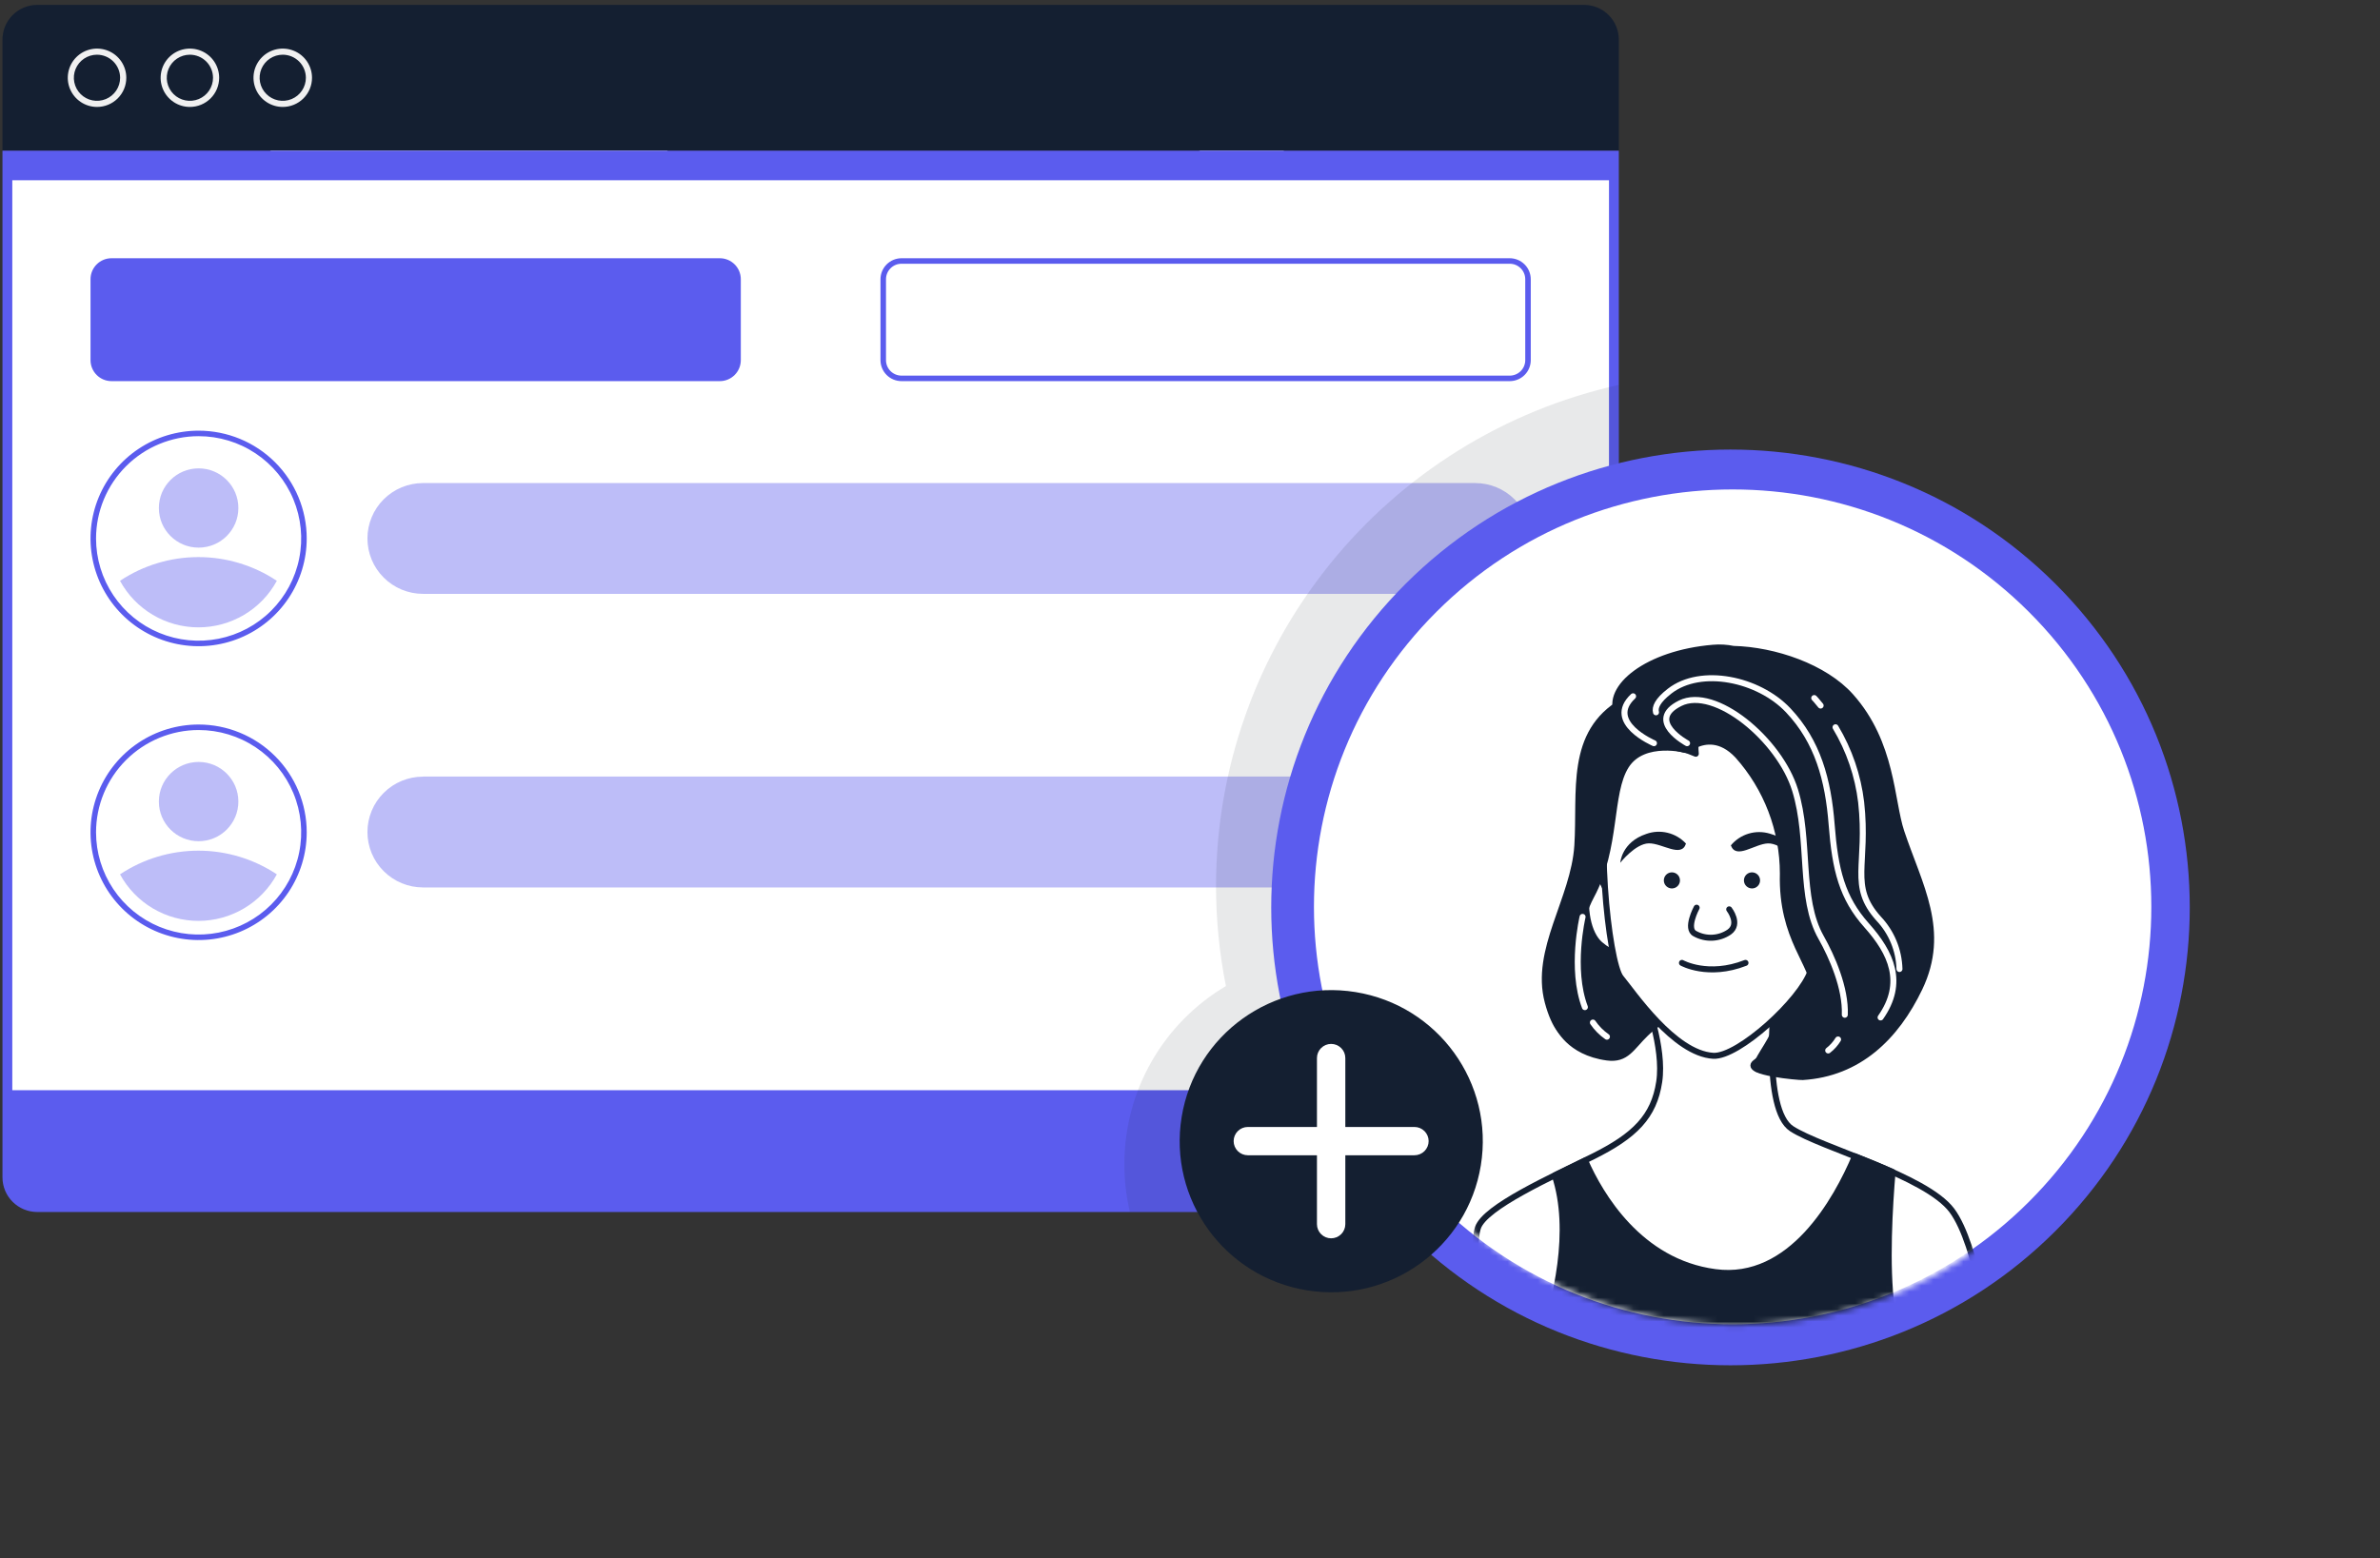 <svg width="397" height="260" viewBox="0 0 397 260" fill="none" xmlns="http://www.w3.org/2000/svg">
<rect x="0" y="0" width="397" height="260" fill="#333333" stroke="none"/>
<path d="M301.267 148.521H312.207C316.844 148.588 321.339 146.92 324.805 143.846H288.724C292.177 146.906 296.648 148.572 301.267 148.521V148.521Z" fill="#F0F0F0"/>
<path d="M241.289 148.521H252.239C256.867 148.579 261.349 146.912 264.809 143.846H228.729C232.185 146.912 236.664 148.579 241.289 148.521V148.521Z" fill="#F0F0F0"/>
<path d="M181.855 148.521H192.795C197.423 148.579 201.905 146.912 205.365 143.846H169.285C172.744 146.914 177.227 148.581 181.855 148.521V148.521Z" fill="#F0F0F0"/>
<path d="M118.627 43.748C118.628 40.157 117.92 36.601 116.542 33.283C115.165 29.965 113.146 26.95 110.6 24.411C108.054 21.871 105.032 19.856 101.705 18.482C98.378 17.108 94.813 16.4 91.212 16.4H65.243C57.969 16.4 50.994 19.281 45.851 24.41C40.708 29.539 37.818 36.495 37.818 43.748H118.627V43.748Z" fill="#FAFAFA"/>
<path d="M118.636 60.581H82.988V164.435H118.636V60.581Z" fill="#F5F5F5"/>
<path d="M73.466 60.581H37.818V164.435H73.466V60.581Z" fill="#F5F5F5"/>
<path d="M50.785 112.045H36.142C35.541 112.045 34.965 111.807 34.541 111.383C34.116 110.959 33.877 110.385 33.877 109.786C33.879 109.187 34.119 108.614 34.543 108.191C34.968 107.767 35.542 107.529 36.142 107.526H50.785C51.385 107.529 51.959 107.767 52.384 108.191C52.808 108.614 53.047 109.187 53.05 109.786C53.05 110.385 52.811 110.959 52.386 111.383C51.962 111.807 51.385 112.045 50.785 112.045V112.045Z" fill="#E0E0E0"/>
<path d="M201.599 114L336.058 114V107.278L201.599 107.278V114Z" fill="#E6E6E6"/>
<path d="M198.072 114L325.606 114V107.278L198.072 107.278V114Z" fill="#F5F5F5"/>
<path d="M228.654 110.355C226.371 86.772 224.778 48.514 226.012 35.713C226.037 35.494 226.107 35.284 226.218 35.094C226.329 34.904 226.478 34.74 226.656 34.611C226.894 34.437 227.176 34.333 227.47 34.311C227.764 34.289 228.059 34.35 228.32 34.487C228.581 34.624 228.798 34.831 228.947 35.085C229.095 35.339 229.17 35.63 229.161 35.924C228.949 42.27 228.701 58.12 230.082 85.459C230.754 99.068 231.721 108.417 231.058 110.355H228.654Z" fill="#E6E6E6"/>
<path d="M220.146 56.008C213.644 48.808 200.374 43.693 186.856 43.72C181.542 43.72 203.008 52.087 211.931 61.316C218.866 68.479 226.666 80.536 229.345 87.231C227.596 73.135 226.675 63.198 220.146 56.008Z" fill="#E6E6E6"/>
<path d="M233.029 58.203C238.425 50.709 250.876 44.942 264.339 44.29C269.625 44.033 249.494 53.473 241.98 63.079C236.15 70.563 230.165 82.97 228.516 89.766C228.139 75.651 227.595 65.696 233.029 58.203Z" fill="#E6E6E6"/>
<path d="M219.86 29.735C214.335 23.637 203.118 19.302 191.662 19.33C187.169 19.33 205.338 26.419 212.898 34.225C218.773 40.295 225.395 50.507 227.632 56.173C226.187 44.253 225.358 35.823 219.86 29.735Z" fill="#E6E6E6"/>
<path d="M230.763 38.743C235.368 32.397 245.875 27.512 257.294 26.961C261.77 26.75 244.724 34.712 238.361 42.876C233.425 49.212 228.351 59.718 226.96 65.476C226.675 53.519 226.196 45.089 230.763 38.743Z" fill="#E6E6E6"/>
<path d="M229.566 136.068C226.137 136.069 222.838 134.761 220.344 132.413C217.851 130.065 216.353 126.855 216.158 123.441L214.97 102.944H244.172L242.984 123.441C242.788 126.857 241.289 130.068 238.794 132.416C236.299 134.765 232.997 136.071 229.566 136.068V136.068Z" fill="#E6E6E6"/>
<path d="M246.059 107.601H213.082L212.134 99.068H246.999L246.059 107.601Z" fill="#E6E6E6"/>
<path d="M0.412 6.583C0.416 5.055 1.027 3.591 2.111 2.511C3.194 1.43 4.663 0.821 6.195 0.816H264.247C265.779 0.821 267.247 1.43 268.331 2.511C269.414 3.591 270.025 5.055 270.03 6.583V25.143H0.412V6.583Z" fill="#141F31"/>
<path d="M47.165 17.843C46.2 17.843 45.256 17.557 44.453 17.022C43.651 16.488 43.025 15.727 42.656 14.838C42.286 13.949 42.19 12.97 42.378 12.026C42.566 11.082 43.031 10.214 43.714 9.534C44.396 8.853 45.266 8.39 46.213 8.202C47.16 8.014 48.141 8.11 49.033 8.479C49.925 8.847 50.687 9.471 51.223 10.271C51.759 11.072 52.046 12.013 52.046 12.975C52.046 14.266 51.531 15.504 50.616 16.417C49.701 17.33 48.459 17.843 47.165 17.843V17.843ZM47.165 9.128C46.402 9.128 45.656 9.353 45.021 9.776C44.387 10.199 43.892 10.8 43.6 11.503C43.308 12.206 43.232 12.98 43.38 13.726C43.529 14.473 43.897 15.158 44.437 15.696C44.976 16.234 45.664 16.601 46.412 16.749C47.161 16.898 47.936 16.822 48.642 16.53C49.347 16.239 49.949 15.746 50.373 15.113C50.797 14.48 51.023 13.736 51.023 12.975C51.021 11.956 50.614 10.978 49.891 10.257C49.167 9.536 48.188 9.13 47.165 9.128Z" fill="#F0F0F0"/>
<path d="M31.666 17.843C30.701 17.841 29.759 17.554 28.957 17.018C28.156 16.482 27.532 15.721 27.164 14.832C26.796 13.942 26.701 12.964 26.89 12.02C27.079 11.077 27.545 10.21 28.228 9.531C28.911 8.851 29.78 8.388 30.727 8.201C31.673 8.014 32.654 8.111 33.545 8.48C34.437 8.848 35.199 9.472 35.734 10.272C36.27 11.072 36.556 12.013 36.556 12.975C36.556 13.615 36.43 14.249 36.184 14.84C35.938 15.431 35.578 15.968 35.124 16.42C34.669 16.872 34.13 17.231 33.537 17.475C32.944 17.719 32.308 17.844 31.666 17.843V17.843ZM31.666 9.128C30.904 9.129 30.159 9.357 29.525 9.781C28.892 10.204 28.399 10.806 28.108 11.509C27.818 12.213 27.742 12.986 27.892 13.732C28.042 14.477 28.41 15.162 28.951 15.7C29.491 16.237 30.178 16.602 30.926 16.75C31.674 16.898 32.45 16.821 33.154 16.529C33.859 16.238 34.461 15.745 34.885 15.112C35.308 14.48 35.534 13.736 35.534 12.975C35.532 11.954 35.123 10.975 34.398 10.254C33.673 9.533 32.691 9.128 31.666 9.128Z" fill="#F0F0F0"/>
<path d="M16.177 17.843C15.212 17.841 14.27 17.554 13.468 17.018C12.667 16.482 12.043 15.721 11.675 14.832C11.306 13.942 11.211 12.964 11.401 12.02C11.59 11.077 12.056 10.21 12.738 9.531C13.421 8.851 14.291 8.388 15.238 8.201C16.184 8.014 17.165 8.111 18.056 8.48C18.948 8.848 19.709 9.472 20.245 10.272C20.781 11.072 21.067 12.013 21.067 12.975C21.067 13.615 20.941 14.249 20.695 14.84C20.449 15.431 20.088 15.968 19.634 16.42C19.18 16.872 18.641 17.231 18.048 17.475C17.455 17.719 16.819 17.844 16.177 17.843V17.843ZM16.177 9.128C15.414 9.128 14.668 9.353 14.034 9.776C13.399 10.199 12.904 10.8 12.612 11.503C12.32 12.206 12.244 12.98 12.393 13.726C12.542 14.473 12.909 15.158 13.449 15.696C13.988 16.234 14.676 16.601 15.424 16.749C16.173 16.898 16.949 16.822 17.654 16.53C18.359 16.239 18.961 15.746 19.385 15.113C19.809 14.48 20.036 13.736 20.036 12.975C20.033 11.956 19.626 10.978 18.903 10.257C18.18 9.536 17.2 9.13 16.177 9.128Z" fill="#F0F0F0"/>
<path d="M264.247 202.225H6.195C4.663 202.22 3.194 201.611 2.111 200.53C1.027 199.45 0.416 197.986 0.412 196.458V25.143H270.03V196.458C270.025 197.986 269.414 199.45 268.331 200.53C267.247 201.611 265.779 202.22 264.247 202.225Z" fill="#5B5CEE"/>
<path d="M268.391 30.074H2.051V181.902H268.391V30.074Z" fill="white"/>
<path d="M120.063 43.087H18.608C16.671 43.087 15.1 44.653 15.1 46.586V60.094C15.1 62.027 16.671 63.593 18.608 63.593H120.063C122 63.593 123.571 62.027 123.571 60.094V46.586C123.571 44.653 122 43.087 120.063 43.087Z" fill="#5B5CEE"/>
<path d="M251.833 44.005C252.52 44.005 253.178 44.277 253.663 44.761C254.148 45.245 254.421 45.901 254.421 46.586V60.094C254.421 60.779 254.148 61.435 253.663 61.919C253.178 62.403 252.52 62.675 251.833 62.675H150.379C149.692 62.675 149.034 62.403 148.549 61.919C148.064 61.435 147.791 60.779 147.791 60.094V46.586C147.791 45.901 148.064 45.245 148.549 44.761C149.034 44.277 149.692 44.005 150.379 44.005H251.833ZM251.833 43.087H150.379C149.449 43.089 148.558 43.459 147.9 44.114C147.243 44.77 146.873 45.659 146.87 46.586V60.094C146.87 61.022 147.24 61.912 147.898 62.569C148.556 63.225 149.448 63.593 150.379 63.593H251.833C252.764 63.593 253.656 63.225 254.314 62.569C254.972 61.912 255.342 61.022 255.342 60.094V46.586C255.339 45.659 254.969 44.77 254.312 44.114C253.654 43.459 252.763 43.089 251.833 43.087V43.087Z" fill="#5B5CEE"/>
<path d="M33.131 72.777C36.515 72.777 39.823 73.777 42.637 75.652C45.45 77.527 47.643 80.192 48.938 83.31C50.233 86.427 50.572 89.858 49.912 93.168C49.252 96.478 47.622 99.518 45.229 101.904C42.837 104.291 39.788 105.916 36.469 106.574C33.15 107.232 29.709 106.894 26.583 105.603C23.456 104.312 20.784 102.125 18.904 99.319C17.024 96.513 16.02 93.214 16.02 89.839C16.025 85.315 17.83 80.978 21.037 77.779C24.245 74.581 28.594 72.781 33.131 72.777V72.777ZM33.131 71.858C29.564 71.858 26.078 72.913 23.113 74.889C20.148 76.864 17.837 79.673 16.472 82.958C15.107 86.244 14.75 89.859 15.446 93.347C16.142 96.835 17.859 100.039 20.381 102.554C22.902 105.068 26.115 106.781 29.613 107.475C33.111 108.168 36.736 107.812 40.031 106.451C43.326 105.091 46.142 102.786 48.123 99.829C50.104 96.872 51.162 93.395 51.162 89.839C51.162 85.07 49.262 80.497 45.88 77.125C42.499 73.753 37.913 71.858 33.131 71.858V71.858Z" fill="#5B5CEE"/>
<path opacity="0.4" d="M46.18 96.91C44.903 99.259 43.013 101.22 40.71 102.587C38.408 103.954 35.778 104.675 33.099 104.675C30.419 104.675 27.79 103.954 25.487 102.587C23.185 101.22 21.295 99.259 20.018 96.91C23.889 94.329 28.442 92.952 33.099 92.952C37.756 92.952 42.308 94.329 46.18 96.91Z" fill="#5B5CEE"/>
<path opacity="0.4" d="M33.131 91.373C36.793 91.373 39.761 88.412 39.761 84.761C39.761 81.109 36.793 78.149 33.131 78.149C29.469 78.149 26.5 81.109 26.5 84.761C26.5 88.412 29.469 91.373 33.131 91.373Z" fill="#5B5CEE"/>
<path opacity="0.4" d="M246.069 99.087H70.565C68.106 99.087 65.747 98.112 64.008 96.378C62.269 94.644 61.292 92.292 61.292 89.839C61.292 88.625 61.532 87.423 61.998 86.302C62.464 85.18 63.147 84.161 64.009 83.303C64.87 82.445 65.892 81.765 67.017 81.301C68.142 80.838 69.348 80.6 70.565 80.601H246.069C247.286 80.6 248.492 80.838 249.617 81.301C250.742 81.765 251.764 82.445 252.625 83.303C253.487 84.161 254.17 85.18 254.636 86.302C255.102 87.423 255.342 88.625 255.342 89.839V89.839C255.342 92.292 254.365 94.644 252.626 96.378C250.887 98.112 248.528 99.087 246.069 99.087Z" fill="#5B5CEE"/>
<path d="M33.131 121.806C36.515 121.806 39.823 122.807 42.637 124.682C45.45 126.557 47.643 129.222 48.938 132.339C50.233 135.457 50.572 138.888 49.912 142.198C49.252 145.508 47.622 148.548 45.229 150.934C42.837 153.32 39.788 154.945 36.469 155.604C33.15 156.262 29.709 155.924 26.583 154.633C23.456 153.341 20.784 151.154 18.904 148.349C17.024 145.543 16.02 142.244 16.02 138.869C16.023 134.344 17.826 130.006 21.035 126.807C24.243 123.607 28.593 121.809 33.131 121.806V121.806ZM33.131 120.888C29.564 120.888 26.078 121.943 23.113 123.918C20.148 125.894 17.837 128.702 16.472 131.988C15.107 135.274 14.75 138.889 15.446 142.377C16.142 145.865 17.859 149.069 20.381 151.583C22.902 154.098 26.115 155.811 29.613 156.504C33.111 157.198 36.736 156.842 40.031 155.481C43.326 154.12 46.142 151.816 48.123 148.859C50.104 145.902 51.162 142.425 51.162 138.869C51.162 134.1 49.262 129.527 45.88 126.155C42.499 122.782 37.913 120.888 33.131 120.888V120.888Z" fill="#5B5CEE"/>
<path opacity="0.4" d="M46.18 145.885C44.903 148.234 43.013 150.195 40.71 151.562C38.408 152.928 35.778 153.65 33.099 153.65C30.419 153.65 27.79 152.928 25.487 151.562C23.185 150.195 21.295 148.234 20.018 145.885C23.892 143.31 28.443 141.936 33.099 141.936C37.755 141.936 42.306 143.31 46.18 145.885V145.885Z" fill="#5B5CEE"/>
<path opacity="0.4" d="M33.131 140.357C36.793 140.357 39.761 137.396 39.761 133.745C39.761 130.093 36.793 127.133 33.131 127.133C29.469 127.133 26.5 130.093 26.5 133.745C26.5 137.396 29.469 140.357 33.131 140.357Z" fill="#5B5CEE"/>
<path opacity="0.4" d="M70.565 129.575H246.069C248.528 129.575 250.887 130.55 252.626 132.284C254.365 134.018 255.342 136.37 255.342 138.823C255.342 141.276 254.365 143.628 252.626 145.362C250.887 147.096 248.528 148.071 246.069 148.071H70.565C68.106 148.071 65.747 147.096 64.008 145.362C62.269 143.628 61.292 141.276 61.292 138.823C61.292 136.373 62.268 134.023 64.005 132.29C65.743 130.558 68.099 129.585 70.556 129.585L70.565 129.575Z" fill="#5B5CEE"/>
<path opacity="0.1" d="M202.842 147.795C202.841 153.413 203.393 159.017 204.49 164.527C199.34 167.577 195.072 171.908 192.104 177.096C189.135 182.284 187.568 188.152 187.555 194.125C187.536 196.852 187.846 199.571 188.476 202.225H264.247C265.779 202.22 267.247 201.611 268.331 200.53C269.414 199.45 270.025 197.986 270.03 196.458V64.218C250.977 68.467 233.942 79.059 221.73 94.25C209.518 109.441 202.856 128.326 202.842 147.795V147.795Z" fill="#141F31"/>
<path d="M342.829 205.427C372.747 175.592 372.747 127.221 342.829 97.386C312.912 67.552 264.406 67.552 234.488 97.386C204.57 127.221 204.57 175.592 234.488 205.427C264.406 235.261 312.912 235.261 342.829 205.427Z" fill="#5B5CEE"/>
<path d="M338.4 200.559C365.675 173.36 365.675 129.263 338.4 102.064C311.126 74.865 266.906 74.865 239.631 102.064C212.357 129.263 212.357 173.36 239.631 200.559C266.906 227.758 311.126 227.758 338.4 200.559Z" fill="white"/>
<path d="M247.012 194.451C249.249 180.709 239.891 167.76 226.11 165.529C212.329 163.299 199.345 172.631 197.108 186.373C194.871 200.115 204.229 213.064 218.009 215.294C231.79 217.525 244.775 208.193 247.012 194.451Z" fill="#141F31"/>
<path d="M235.939 188.037H224.409V176.539C224.409 175.913 224.16 175.313 223.716 174.87C223.272 174.428 222.67 174.179 222.043 174.179C221.415 174.179 220.813 174.428 220.369 174.87C219.925 175.313 219.676 175.913 219.676 176.539V188.037H208.146C207.519 188.037 206.917 188.285 206.473 188.728C206.029 189.171 205.78 189.771 205.78 190.397C205.78 191.023 206.029 191.623 206.473 192.066C206.917 192.508 207.519 192.757 208.146 192.757H219.676V204.254C219.676 204.564 219.737 204.871 219.856 205.158C219.975 205.444 220.149 205.704 220.369 205.923C220.589 206.142 220.85 206.316 221.137 206.435C221.424 206.554 221.732 206.615 222.043 206.615C222.354 206.615 222.661 206.554 222.948 206.435C223.236 206.316 223.496 206.142 223.716 205.923C223.936 205.704 224.11 205.444 224.229 205.158C224.348 204.871 224.409 204.564 224.409 204.254V192.757H235.939C236.567 192.757 237.169 192.508 237.612 192.066C238.056 191.623 238.306 191.023 238.306 190.397C238.306 189.771 238.056 189.171 237.612 188.728C237.169 188.285 236.567 188.037 235.939 188.037V188.037Z" fill="white"/>
<mask id="mask0" mask-type="alpha" maskUnits="userSpaceOnUse" x="219" y="81" width="141" height="141">
<path d="M338.914 200.674C366.188 173.475 366.188 129.378 338.914 102.179C311.639 74.98 267.419 74.98 240.144 102.179C212.87 129.378 212.87 173.475 240.144 200.674C267.419 227.872 311.639 227.872 338.914 200.674Z" fill="white"/>
</mask>
<g mask="url(#mask0)">
<path d="M274.445 166.603C274.445 166.603 277.641 174.711 276.766 180.506C275.891 186.301 272.695 189.497 265.715 192.968C258.735 196.439 247.703 201.371 246.533 204.851C245.363 208.332 246.533 224.604 246.533 224.604H331.964C331.964 224.604 329.929 207.753 325.573 201.949C321.217 196.145 303.785 191.526 298.867 188.33C293.95 185.134 295.966 166.887 295.966 166.887C295.966 166.887 282.871 170.937 274.445 166.603Z" fill="white" stroke="#141F31" stroke-linecap="round" stroke-linejoin="round"/>
<path d="M264.408 193.647C262.824 194.419 261.083 195.263 259.343 196.127C262.373 205.31 259.573 216.982 256.985 224.595H317.488C316.533 222.577 315.885 220.43 315.563 218.222C314.578 211.325 315.232 200.911 315.692 195.539C313.648 194.621 311.502 193.748 309.421 192.922C306.391 200.076 298.812 213.97 286.095 212.253C273.488 210.572 266.94 199.405 264.408 193.647Z" fill="#141F31" stroke="#141F31" stroke-linecap="round" stroke-linejoin="round"/>
<path d="M259.914 171.24C259.914 171.24 261.645 175.584 268.091 176.447C274.537 177.31 271.351 167.98 290.395 167.328C303.803 166.869 290.469 177.889 293.379 178.476C296.289 179.064 303.509 178.183 307.616 168.623C311.723 159.063 312.552 134.718 304.126 126.894C295.699 119.07 270.973 119.354 267.225 126.315C263.477 133.276 266.056 145.435 262.621 152.102C259.186 158.769 257.584 167.76 259.914 171.24Z" fill="#141F31" stroke="#141F31" stroke-linecap="round" stroke-linejoin="round"/>
<path d="M268.091 148.897C268.091 148.897 265.77 142.809 264.896 147.161C264.021 151.514 264.896 155.849 266.931 157.594C268.966 159.339 270.126 159.036 270.126 159.036L268.091 148.897Z" fill="white" stroke="#141F31" stroke-linecap="round" stroke-linejoin="round"/>
<path d="M277.235 117.886C277.235 117.886 272.327 119.107 269.049 128.089C265.77 137.07 268.33 160.671 270.375 163.123C272.419 165.575 279.225 175.759 285.772 176.163C289.944 176.42 300.405 166.861 302.044 161.966C303.683 157.071 304.254 135.031 303.02 129.723C301.786 124.415 291.565 112.165 277.235 117.886Z" fill="white" stroke="#141F31" stroke-linecap="round" stroke-linejoin="round"/>
<path d="M280.229 146.895C280.229 147.161 280.149 147.42 280.001 147.641C279.853 147.862 279.643 148.034 279.396 148.135C279.15 148.236 278.879 148.262 278.618 148.21C278.357 148.157 278.118 148.029 277.93 147.84C277.742 147.652 277.615 147.412 277.564 147.151C277.513 146.89 277.541 146.621 277.645 146.376C277.748 146.131 277.921 145.922 278.144 145.776C278.366 145.63 278.627 145.553 278.893 145.554C279.069 145.554 279.244 145.589 279.406 145.657C279.569 145.724 279.717 145.823 279.841 145.948C279.965 146.072 280.063 146.22 280.13 146.383C280.196 146.545 280.23 146.72 280.229 146.895V146.895Z" fill="#141F31"/>
<path d="M293.59 146.895C293.59 147.16 293.512 147.42 293.364 147.64C293.216 147.861 293.006 148.033 292.76 148.134C292.515 148.236 292.244 148.262 291.984 148.21C291.723 148.159 291.483 148.031 291.295 147.843C291.107 147.656 290.979 147.417 290.927 147.157C290.875 146.897 290.902 146.627 291.004 146.382C291.105 146.137 291.278 145.928 291.499 145.78C291.72 145.633 291.98 145.554 292.246 145.554C292.423 145.553 292.598 145.587 292.762 145.654C292.925 145.721 293.074 145.82 293.199 145.944C293.324 146.069 293.423 146.217 293.491 146.381C293.558 146.544 293.592 146.719 293.59 146.895V146.895Z" fill="#141F31"/>
<path d="M280.56 160.661C280.56 160.661 284.915 163.104 291.159 160.661" stroke="#141F31" stroke-linecap="round" stroke-linejoin="round"/>
<path d="M288.443 151.725C288.443 151.725 290.349 154.159 288.443 155.519C287.61 156.087 286.634 156.412 285.626 156.459C284.618 156.507 283.616 156.273 282.733 155.785C281.103 154.977 283.01 151.45 283.01 151.45" stroke="#141F31" stroke-linecap="round" stroke-linejoin="round"/>
<path d="M281.232 140.752C280.409 139.864 279.342 139.238 278.165 138.952C276.987 138.666 275.751 138.733 274.611 139.144C270.476 140.522 270.273 143.948 270.273 143.948C270.273 143.948 272.787 140.752 275.034 140.715C277.281 140.678 280.477 143.195 281.232 140.752Z" fill="#141F31"/>
<path d="M288.719 141.055C289.489 140.125 290.519 139.442 291.677 139.094C292.836 138.746 294.072 138.748 295.229 139.098C299.438 140.247 299.834 143.691 299.834 143.691C299.834 143.691 297.136 140.641 294.898 140.724C292.66 140.807 289.603 143.461 288.719 141.055Z" fill="#141F31"/>
<path d="M281.416 125.168C281.416 125.168 274.151 123.184 271.241 127.776C268.331 132.368 269.795 141.395 265.43 149.504C261.065 157.613 263.689 170.074 264.269 171.819C264.85 173.564 260.494 175.878 258.173 167.182C255.853 158.485 262.529 150.082 263.109 141.101C263.689 132.12 261.645 122.266 270.66 117.05C279.676 111.834 281.416 115.02 281.416 115.02V125.168Z" fill="#141F31" stroke="#141F31" stroke-linecap="round" stroke-linejoin="round"/>
<path d="M317.156 138.795C315.416 133.579 315.701 124.01 308.73 116.186C304.356 111.282 295.994 108.435 289.133 108.27C288.028 108.042 286.896 107.977 285.772 108.077C274.721 108.995 267.759 114.744 269.795 119.097C271.83 123.45 281.416 125.186 281.416 125.186L282.871 125.764C282.822 125.273 282.804 124.779 282.816 124.286C284.382 123.56 287.052 123.083 289.842 126.049C294.7 131.471 297.388 138.485 297.394 145.756C297.108 156.776 302.624 160.826 302.624 165.464C302.624 170.101 294.493 175.896 292.743 177.347C290.809 178.954 300.11 179.744 300.69 179.707C310.056 179.128 316.281 173.031 320.186 164.894C324.781 155.325 320.158 147.767 317.156 138.795Z" fill="#141F31" stroke="#141F31" stroke-linecap="round" stroke-linejoin="round"/>
<path d="M306.603 173.435C306.17 174.142 305.611 174.765 304.954 175.272" stroke="white" stroke-linecap="round" stroke-linejoin="round"/>
<path d="M281.416 124.002C281.416 124.002 274.445 120.237 280.256 117.344C286.067 114.451 296.832 123.423 299.429 131.826C302.026 140.229 300.009 149.798 303.794 156.456C305.58 159.624 307.901 164.877 307.726 169.312" stroke="white" stroke-linecap="round" stroke-linejoin="round"/>
<path d="M276.232 118.85C276.011 118.051 276.453 116.903 278.506 115.314C283.737 111.255 293.333 113.285 298.269 118.501C303.205 123.717 304.954 130.09 305.534 137.62C306.115 145.151 307.275 149.816 311.373 154.408C315.471 158.999 317.764 163.967 313.694 169.762" stroke="white" stroke-linecap="round" stroke-linejoin="round"/>
<path d="M275.891 124.003C275.891 124.003 267.759 120.531 272.41 116.178" stroke="white" stroke-linecap="round" stroke-linejoin="round"/>
<path d="M265.706 170.616C266.336 171.538 267.128 172.337 268.045 172.976" stroke="white" stroke-linecap="round" stroke-linejoin="round"/>
<path d="M263.984 152.984C263.984 152.984 261.939 161.644 264.37 168.044" stroke="white" stroke-linecap="round" stroke-linejoin="round"/>
<path d="M306.179 121.347C308.468 125.171 309.924 129.432 310.452 133.855C311.612 144.287 308.417 147.767 313.362 153.268C315.521 155.55 316.76 158.545 316.843 161.68" stroke="white" stroke-linecap="round" stroke-linejoin="round"/>
<path d="M302.625 116.472C302.625 116.472 303.048 116.903 303.693 117.721" stroke="white" stroke-linecap="round" stroke-linejoin="round"/>
</g>
</svg>
